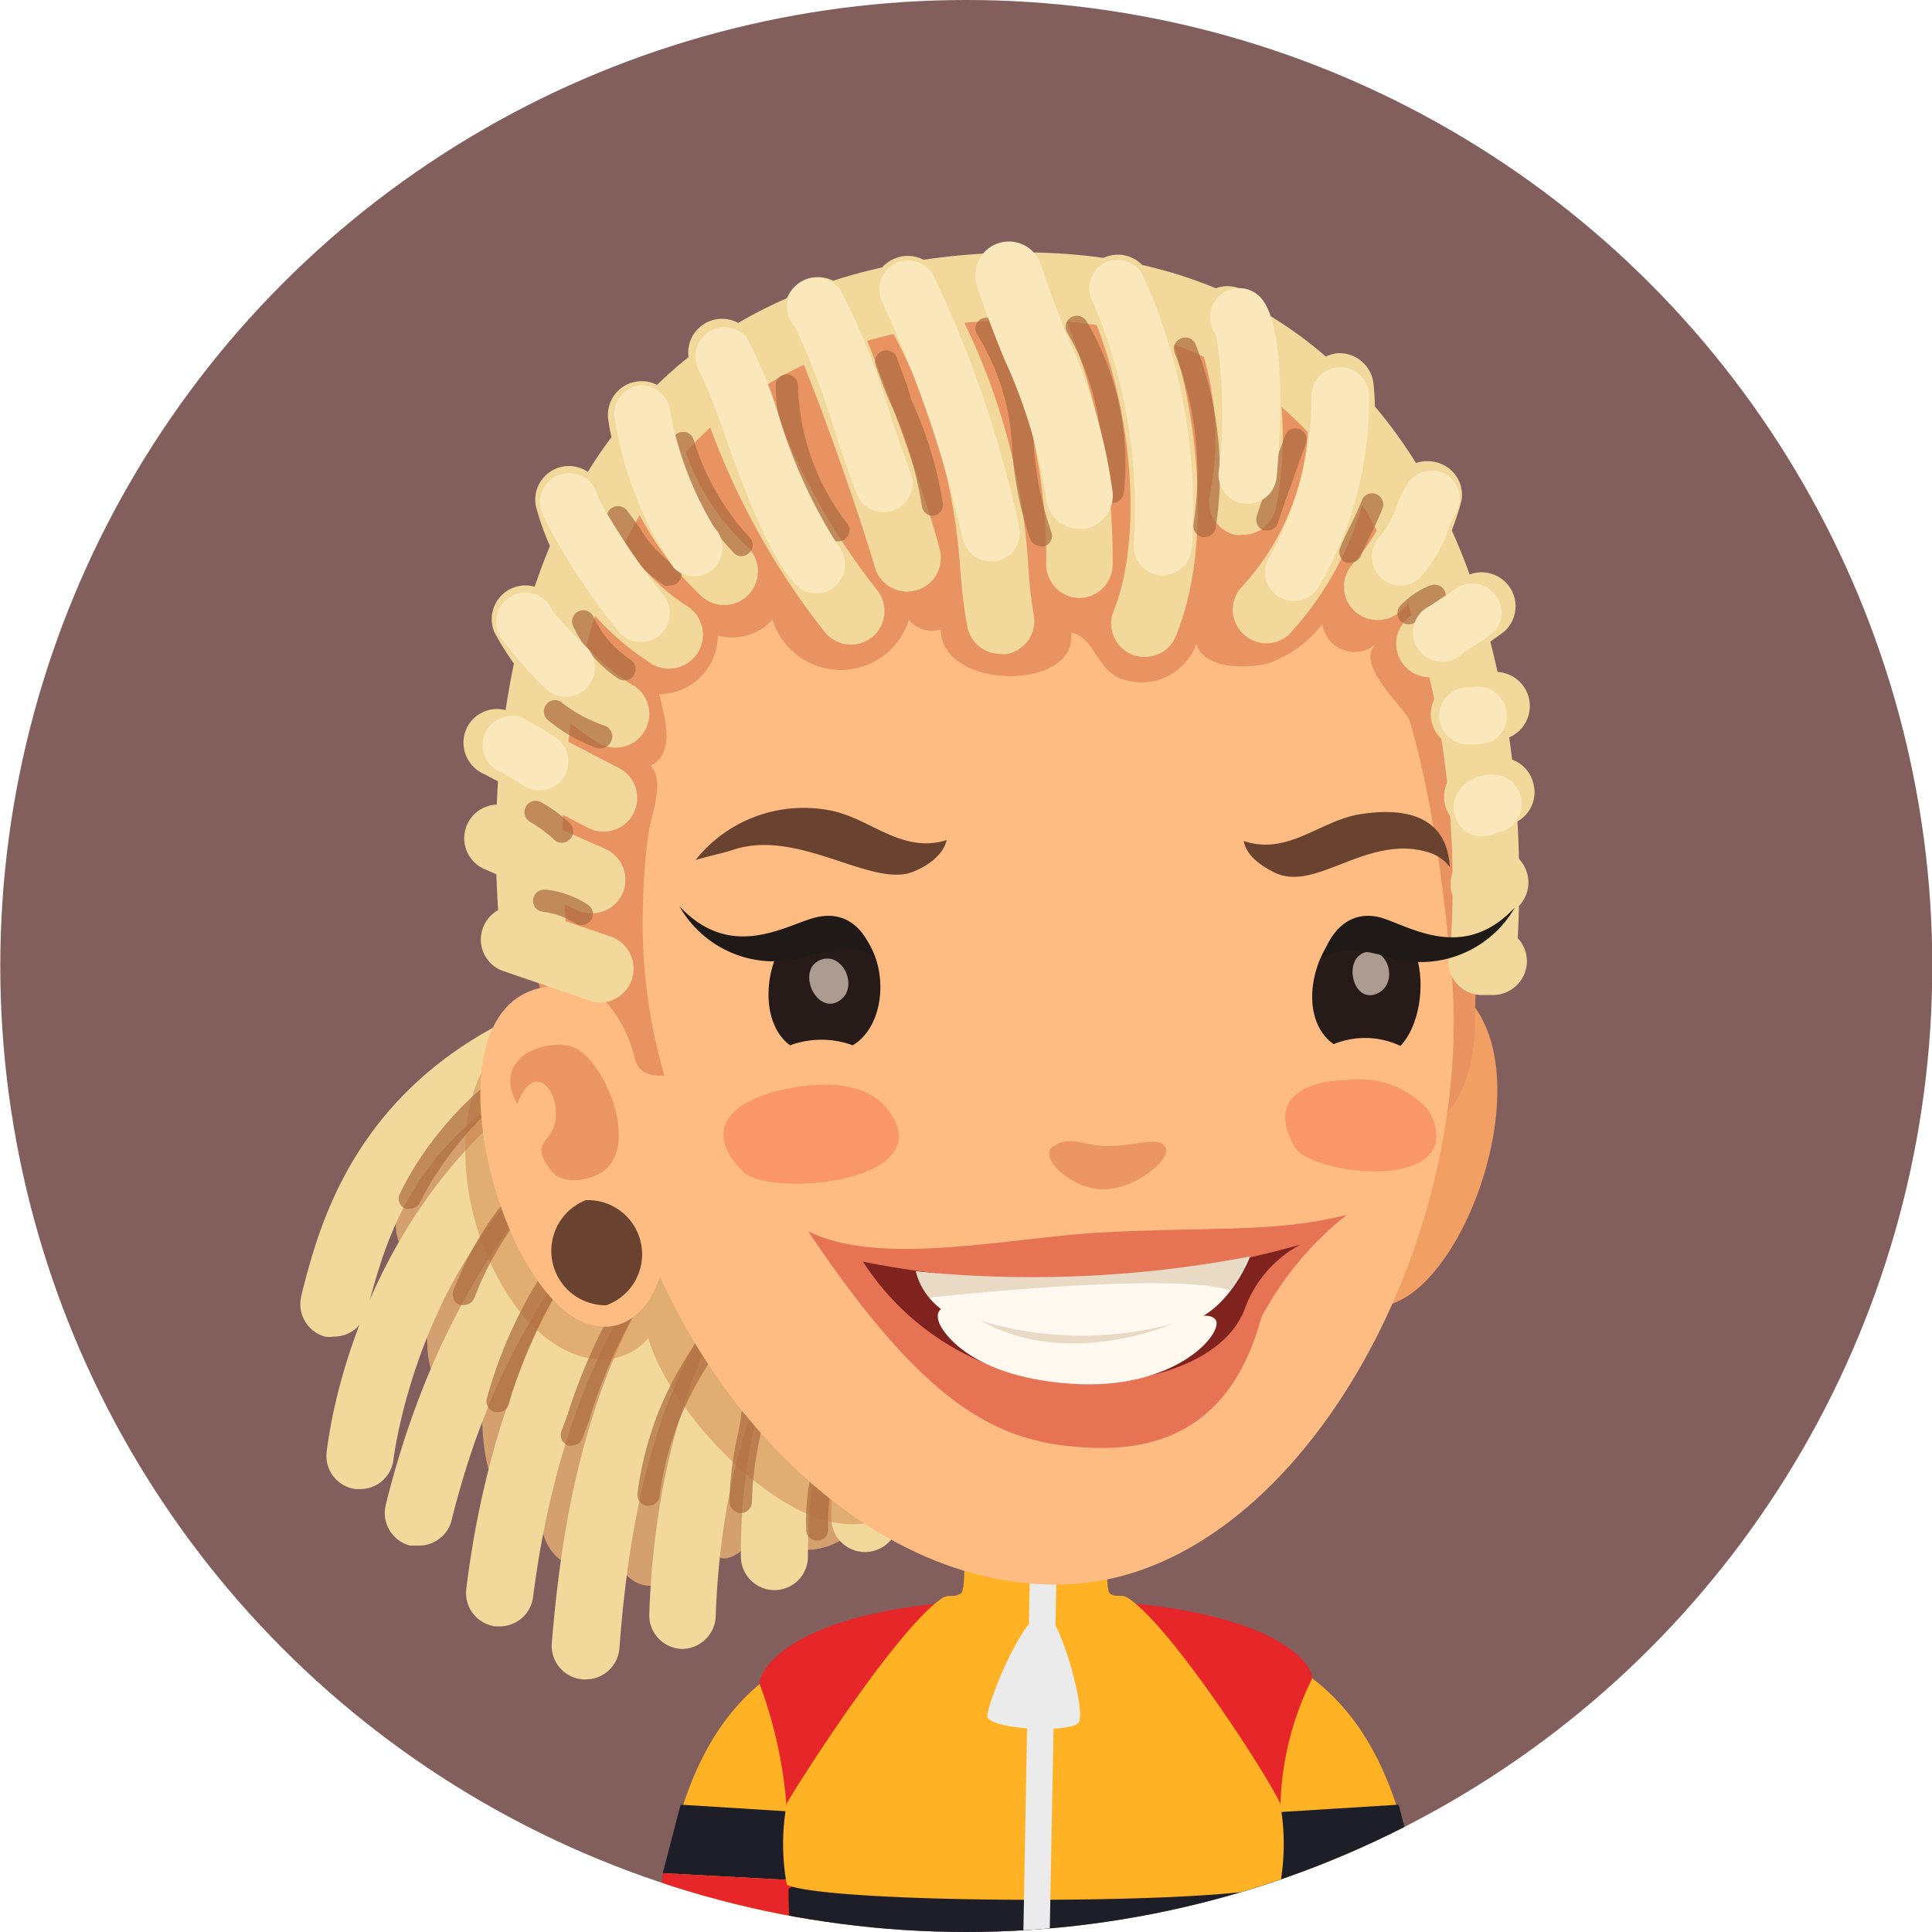 <svg xmlns="http://www.w3.org/2000/svg" xmlns:xlink="http://www.w3.org/1999/xlink" viewBox="0 0 66 66"><defs><style>.cls-1{fill:none;}.cls-2{clip-path:url(#clip-path);}.cls-3{fill:#825f5d;}.cls-4{fill:#ffb224;}.cls-5{fill:#1e1e29;}.cls-6{fill:#e62628;}.cls-7{fill:#ebebeb;}.cls-8{fill:#d4a070;}.cls-9{fill:#f2d89b;}.cls-10{fill:#cf854d;opacity:0.5;}.cls-11,.cls-20{opacity:0.7;}.cls-12{fill:#ab6a3f;}.cls-13{fill:#f29f63;}.cls-14{fill:#e89361;}.cls-15{fill:#ffbc82;}.cls-16{fill:#bf3c1b;opacity:0.3;}.cls-17{fill:#694330;}.cls-18{fill:#fae7bb;}.cls-19{fill:#261b18;}.cls-20{fill:#e6d2c3;}.cls-21{fill:#fa9769;}.cls-22{fill:#1f1a17;}.cls-23{opacity:0.8;}.cls-24{fill:#de6049;}.cls-25{fill:#80221d;}.cls-26{fill:#fff9f0;}.cls-27{fill:#e8dac5;}</style><clipPath id="clip-path" transform="translate(0.01)"><circle class="cls-1" cx="33" cy="33" r="33"/></clipPath></defs><g id="Layer_2" data-name="Layer 2"><g id="avatars"><g class="cls-2"><rect class="cls-3" width="66" height="66"/><path class="cls-4" d="M31.78,59.45,28.89,56c-4.18,1.22-5.86,4.61-6.41,10H28C28.24,63.22,30.89,60.15,31.78,59.45Z" transform="translate(0.01)"/><polygon class="cls-5" points="23.25 61.65 22.64 63.99 27.65 64.26 27.57 61.92 23.25 61.65"/><polygon class="cls-6" points="22.64 63.99 22.48 66 27.85 66 27.65 64.26 22.64 63.99"/><path class="cls-4" d="M42.12,56l-2.9,3.44c.9.7,3.55,3.77,3.77,6.55h5.54C48,60.62,46.29,57.23,42.12,56Z" transform="translate(0.01)"/><polygon class="cls-5" points="43.45 61.92 43.38 64.26 48.39 63.99 47.78 61.65 43.45 61.92"/><polygon class="cls-6" points="43.38 64.26 43.18 66 48.54 66 48.39 63.99 43.38 64.26"/><path class="cls-5" d="M43.76,64.42c0-.6-16.85-.5-16.83.13,0,.44,0,.93.07,1.45H43.69C43.71,65.43,43.74,64.9,43.76,64.42Z" transform="translate(0.01)"/><path class="cls-6" d="M35.22,54.63c-8.37,0-9.39,2.62-9.27,2.92a15.32,15.32,0,0,1,.94,4.68c0,.57,0,1.1,0,1.62,0,1.12,16.8,1.08,16.84-.05,0-.51,0-1,0-1.6a10.29,10.29,0,0,1,1.06-4.81C45,57.1,43.84,54.59,35.22,54.63Z" transform="translate(0.01)"/><path class="cls-4" d="M38.54,54.6c-.25-.17-.39,0-.63-.16s0-3.39,0-3.39h-5.1s.28,3.23,0,3.39-.39,0-.64.16c-1.49,1-4.69,5.95-5.3,7a7.66,7.66,0,0,0,0,2.79c1.58.68,15.26.68,16.85,0a7.9,7.9,0,0,0,0-2.79C43.23,60.55,40,55.57,38.54,54.6Z" transform="translate(0.01)"/><polygon class="cls-7" points="35.23 51.04 34.96 66 35.86 66 36.14 51.06 35.23 51.04"/><path class="cls-7" d="M35.66,55.09c-.73,0-2.07,3.38-1.93,3.59.3.43,2.8.51,3.1.18S36.18,55.11,35.66,55.09Z" transform="translate(0.01)"/><path class="cls-8" d="M27.85,34.33a5.5,5.5,0,0,0-3-1.48,7,7,0,0,0-4.68.8,13,13,0,0,0-4,3.66c-.86,1.22-2.31,2.42-2.61,3.93-.21,1.08.22,2.26,1.32,1.17a11.84,11.84,0,0,0-.29,3.51c0,1.33.78,2.35,1.87.88-.05,1.11-.15,5.87,1.67,3.3.25.88.15,2.31.8,3,.81.89,1.6-.34,1.89-1,.12.76.27,1.95,1.29,2.07s1.69-1.16,1.95-1.9c.37,1.92,1.52.52,2.2-.25.63,1.44,2.27,1,3.24,0,2.63-2.56,2-7.08,1.68-10.34A12,12,0,0,0,27.85,34.33Z" transform="translate(0.01)"/><path class="cls-9" d="M28.21,32.67c-14.8.11-17,8-17.87,11.36l-.05.22a1.15,1.15,0,0,0,.8,1.41,1.1,1.1,0,0,0,.31,0,1.15,1.15,0,0,0,1.11-.84l.06-.22c.91-3.35,2.6-9.57,15.66-9.67a1.15,1.15,0,0,0,0-2.3Z" transform="translate(0.01)"/><path class="cls-9" d="M28,34.38c-11.77-.3-16.17,9.81-16.85,15.21a1.14,1.14,0,0,0,1,1.28h.14a1.14,1.14,0,0,0,1.14-1c.07-.56,1.85-13.53,14.51-13.2a1.15,1.15,0,0,0,.06-2.3Z" transform="translate(0.01)"/><path class="cls-9" d="M27.71,33.27C19.82,37.44,15.2,43.2,13.17,51.4A1.15,1.15,0,0,0,14,52.8l.28,0A1.15,1.15,0,0,0,15.4,52c1.18-4.73,3.84-11.61,13.39-16.66a1.15,1.15,0,1,0-1.08-2Z" transform="translate(0.01)"/><path class="cls-9" d="M29.36,35.16c-10.1,3.53-12.75,13.49-13.44,19.11a1.15,1.15,0,0,0,1,1.29h.14a1.15,1.15,0,0,0,1.14-1C19,48.33,21.65,40.3,30.12,37.33a1.15,1.15,0,1,0-.76-2.17Z" transform="translate(0.01)"/><path class="cls-9" d="M31.39,36.55c-10.2,3.69-12,12.94-12.55,19.58a1.15,1.15,0,0,0,1.06,1.24H20a1.15,1.15,0,0,0,1.15-1.06c.49-6.51,2.19-14.39,11-17.6a1.15,1.15,0,1,0-.78-2.16Z" transform="translate(0.01)"/><path class="cls-9" d="M31.4,38.62c-7.65,3.25-9.07,11.75-9.23,16.52a1.15,1.15,0,0,0,1.12,1.19h0a1.16,1.16,0,0,0,1.15-1.11c.14-4.23,1.35-11.73,7.82-14.48a1.15,1.15,0,1,0-.9-2.12Z" transform="translate(0.01)"/><path class="cls-9" d="M32.2,39.85c-5.74,3.27-6.92,9-6.9,13.33a1.15,1.15,0,0,0,1.15,1.14h0a1.14,1.14,0,0,0,1.14-1.15c0-3.67,1-8.6,5.74-11.32a1.14,1.14,0,0,0,.43-1.57A1.15,1.15,0,0,0,32.2,39.85Z" transform="translate(0.01)"/><path class="cls-9" d="M32.63,41.63c-3.69,2.7-4.24,7.57-4.24,10.24a1.15,1.15,0,0,0,2.3,0c0-1.8.32-6.2,3.3-8.38a1.15,1.15,0,1,0-1.36-1.86Z" transform="translate(0.01)"/><path class="cls-10" d="M27.21,37.08c-2-1.66-5.91-2.84-8.54-2.19l-.45.13c-2.58.9-2.82,4.73-1.71,7.57,1.51,3.87,4.33,4.64,5.63,3.12.61,2.32,4.57,6.84,7.44,6.32,2.23-.4,2-2.81,2.41-4.54C33.08,43.4,30.2,39.55,27.21,37.08Z" transform="translate(0.01)"/><g class="cls-11"><path class="cls-12" d="M19.43,35.5c-2.43.62-4.75,3.13-5.78,5.28a.38.38,0,0,0,.18.51.33.33,0,0,0,.17,0,.38.38,0,0,0,.34-.22c1-2,3.08-4.3,5.28-4.87a.38.38,0,0,0,.28-.46A.38.38,0,0,0,19.43,35.5Z" transform="translate(0.01)"/></g><g class="cls-11"><path class="cls-12" d="M19.24,39.09a11.25,11.25,0,0,0-3.76,5,.38.38,0,0,0,.22.49.35.35,0,0,0,.14,0,.39.39,0,0,0,.36-.25,10.67,10.67,0,0,1,3.46-4.66.38.38,0,1,0-.42-.64Z" transform="translate(0.01)"/></g><g class="cls-11"><path class="cls-12" d="M19.35,42.93a.39.39,0,0,0-.53.12,15.84,15.84,0,0,0-2.2,4.72.39.39,0,0,0,.28.47H17a.38.38,0,0,0,.38-.29,15.24,15.24,0,0,1,2.1-4.5A.39.39,0,0,0,19.35,42.93Z" transform="translate(0.01)"/></g><g class="cls-11"><path class="cls-12" d="M21.52,43.73a19.49,19.49,0,0,0-2.14,4.59l-.21.57a.38.38,0,0,0,.23.49.3.3,0,0,0,.13,0,.38.38,0,0,0,.36-.25l.21-.57a18.74,18.74,0,0,1,2-4.42.38.38,0,1,0-.63-.43Z" transform="translate(0.01)"/></g><g class="cls-11"><path class="cls-12" d="M23.68,46a11.42,11.42,0,0,0-1.91,5,.39.39,0,0,0,.31.44h.07a.38.38,0,0,0,.37-.32,10.76,10.76,0,0,1,1.77-4.67.39.39,0,1,0-.61-.47Z" transform="translate(0.01)"/></g><g class="cls-11"><path class="cls-12" d="M25.74,48a.4.4,0,0,0-.44.33c0,.28-.09.56-.14.84a10.79,10.79,0,0,0-.25,2.14.4.4,0,0,0,.39.38h0a.39.39,0,0,0,.38-.39,10.57,10.57,0,0,1,.23-2q.09-.44.15-.87A.39.39,0,0,0,25.74,48Z" transform="translate(0.01)"/></g><g class="cls-11"><path class="cls-12" d="M28.25,49.8a.39.39,0,0,0-.48.27,7.55,7.55,0,0,0-.24,2.19.37.37,0,0,0,.38.37h0a.37.37,0,0,0,.37-.39,7.12,7.12,0,0,1,.22-2A.38.38,0,0,0,28.25,49.8Z" transform="translate(0.01)"/></g><path class="cls-13" d="M46.57,36.42c-.36,1-1.84,6.53-1.65,7.66l0,.15a3.61,3.61,0,0,0,2.52.34c2.73-.76,5.27-8.16,2.51-10.63C48.64,32.76,47.5,33.88,46.57,36.42Z" transform="translate(0.01)"/><path class="cls-14" d="M18.48,20.7c-1,4.93-1.27,11.46,1.1,16.17,1.24,2.45,4.19.81,6.27.3,2.57-.64,5.14-1.22,7.73-1.78,4.23-.94,9.65-1.82,12.41,1.5s4.39.79,4.39-2c0-3.39.87-9,0-12.72C46.19,4.08,21.19,7.76,18.48,20.7Z" transform="translate(0.01)"/><path class="cls-15" d="M33.17,15.68C21.65,17.25,19.83,27.79,21,38.12c.84,7.74,7.77,16.38,15.53,16S50.49,42.47,49.56,33C48.56,22.62,46.33,13.89,33.17,15.68Z" transform="translate(0.01)"/><path class="cls-15" d="M18.4,33.76c-3.77.93-1.56,9.7,1.28,11.29,1.13.63,2.4.21,2.95-1.72.64-1-.15-4.73-.8-7.08C21.31,34.34,20.21,33.32,18.4,33.76Z" transform="translate(0.01)"/><path class="cls-16" d="M19.66,35.81c-.83-.41-2.95.23-2,1.91.56-1.52,1.47-.49,1.3.59-.12.73-.9.71-.15,1.67.41.52,1.26.35,1.7.09C21.89,39.25,20.68,36.31,19.66,35.81Z" transform="translate(0.01)"/><path class="cls-14" d="M40.85,22h0S40.86,22,40.85,22Z" transform="translate(0.01)"/><path class="cls-14" d="M34.29,13.66c-9.34-.07-16,6.64-15.37,20a2.37,2.37,0,0,1,1.77.56,4.48,4.48,0,0,1,1,2c.1.21.21.56,1,.53a18.34,18.34,0,0,1-.74-5.61,21.49,21.49,0,0,1,.19-2.66c.09-.63.58-1.79.08-2.32.89-.47.45-1.73.29-2.45a2,2,0,0,0,2-2,1.86,1.86,0,0,0,1.87-.54,2.44,2.44,0,0,0,4.66,0,1,1,0,0,0,1.09.33c0,2.1,4.71,2.12,4.45.11.83.15.86,1.36,1.84,1.62A2,2,0,0,0,40.86,22h0s0,0,0,0h0c.28.89,1.76.84,2.45.66a4,4,0,0,0,1.85-1.34A1.12,1.12,0,0,0,47,22c-.77.72,1,2.16,1.17,2.67C49.56,28,49.29,13.79,34.29,13.66Z" transform="translate(0.01)"/><path class="cls-17" d="M20,41a1.86,1.86,0,0,0,.7,3.59A1.85,1.85,0,0,0,20,41Z" transform="translate(0.01)"/><path class="cls-9" d="M33.05,8.7c-5,.41-9,2.32-11.73,5.67-5.08,6.18-4.5,15.32-4.2,18a1.18,1.18,0,0,0,1.26,1.06,1.11,1.11,0,0,0,1-1.18v-.14c-.27-2.43-.82-10.78,3.69-16.26C25.44,13,28.85,11.35,33.24,11c4.74-.4,8.54.82,11.27,3.6,4.84,4.92,5.4,13.69,5,18.1a1.15,1.15,0,0,0,1,1.26h.11a1.15,1.15,0,0,0,1.15-1C51.9,31.6,52.85,19.78,46.15,13,42.92,9.69,38.51,8.26,33.05,8.7Z" transform="translate(0.01)"/><path class="cls-9" d="M37.71,8.8a1.15,1.15,0,0,0-.58,1.52c1.77,4,1.79,8.39.91,10.53a1.15,1.15,0,0,0,.62,1.51,1.11,1.11,0,0,0,.44.08,1.13,1.13,0,0,0,1.06-.71c1.28-3.09.89-8.28-.93-12.35A1.15,1.15,0,0,0,37.71,8.8Z" transform="translate(0.01)"/><path class="cls-9" d="M45.64,12.07a1.17,1.17,0,0,0-1,1.27,8.62,8.62,0,0,1-2.31,6.8A1.15,1.15,0,0,0,44,21.7a11,11,0,0,0,2.91-8.6A1.17,1.17,0,0,0,45.64,12.07Z" transform="translate(0.01)"/><path class="cls-9" d="M23.39,20.66a7,7,0,0,1-2.84-3.83,1.15,1.15,0,1,0-2.25.48,9.18,9.18,0,0,0,3.82,5.28,1.16,1.16,0,1,0,1.27-1.93Z" transform="translate(0.01)"/><path class="cls-9" d="M33.88,8.44A1.16,1.16,0,0,0,33.47,10a19.46,19.46,0,0,1,2.26,9.25,1.15,1.15,0,0,0,1.11,1.18h0A1.15,1.15,0,0,0,38,19.34a21.64,21.64,0,0,0-2.57-10.5A1.17,1.17,0,0,0,33.88,8.44Z" transform="translate(0.01)"/><path class="cls-9" d="M29,10.17a1.15,1.15,0,1,0-2.12.9c1.67,3.93,3,8.28,3,8.32a1.15,1.15,0,0,0,1.1.82,1.26,1.26,0,0,0,.33-.05,1.14,1.14,0,0,0,.77-1.43C32.07,18.54,30.75,14.22,29,10.17Z" transform="translate(0.01)"/><path class="cls-9" d="M41.49,9.86a1.16,1.16,0,0,0-.66,1.49,10.07,10.07,0,0,1,.5,5.53,1.15,1.15,0,0,0,.84,1.39,1.35,1.35,0,0,0,.28,0,1.15,1.15,0,0,0,1.12-.88A12.46,12.46,0,0,0,43,10.52,1.15,1.15,0,0,0,41.49,9.86Z" transform="translate(0.01)"/><path class="cls-9" d="M23.05,14a1.15,1.15,0,0,0-2.28.35A10.42,10.42,0,0,0,24,20.41a1.16,1.16,0,0,0,.73.26,1.15,1.15,0,0,0,.89-.42,1.16,1.16,0,0,0-.15-1.62A8.14,8.14,0,0,1,23.05,14Z" transform="translate(0.01)"/><path class="cls-9" d="M35.12,19.36A22,22,0,0,0,32,9.31a1.15,1.15,0,1,0-2,1.19,19.84,19.84,0,0,1,2.8,9.09c.07.7.13,1.3.24,1.84a1.15,1.15,0,0,0,1.13.91.9.9,0,0,0,.23,0,1.15,1.15,0,0,0,.9-1.36A14.73,14.73,0,0,1,35.12,19.36Z" transform="translate(0.01)"/><path class="cls-9" d="M25.76,11.71a1.15,1.15,0,0,0-2.21.67,25.43,25.43,0,0,0,4.62,9.22,1.15,1.15,0,0,0,.89.42,1.16,1.16,0,0,0,.73-.26,1.15,1.15,0,0,0,.15-1.62A22.82,22.82,0,0,1,25.76,11.71Z" transform="translate(0.01)"/><path class="cls-9" d="M48.94,15.77a1.14,1.14,0,0,0-1.32.94,6.76,6.76,0,0,1-1.42,2.56,1.14,1.14,0,0,0,.86,1.91,1.18,1.18,0,0,0,.86-.38,8.89,8.89,0,0,0,2-3.71A1.15,1.15,0,0,0,48.94,15.77Z" transform="translate(0.01)"/><path class="cls-9" d="M50,19.72l-1.84,1.34a1.15,1.15,0,0,0-.25,1.61,1.15,1.15,0,0,0,1.6.25l1.85-1.33A1.16,1.16,0,0,0,50,19.72Z" transform="translate(0.01)"/><path class="cls-9" d="M21.62,23.42A7.92,7.92,0,0,1,19,20.7a1.15,1.15,0,1,0-2.12.9,10.09,10.09,0,0,0,3.52,3.76,1.15,1.15,0,0,0,1.24-1.94Z" transform="translate(0.01)"/><path class="cls-9" d="M50.76,23l-1.11.31A1.15,1.15,0,0,0,50,25.55a1.54,1.54,0,0,0,.3,0l1.11-.31A1.15,1.15,0,0,0,50.76,23Z" transform="translate(0.01)"/><path class="cls-9" d="M51,25.91l-.79.19a1.15,1.15,0,0,0,.26,2.27,1.24,1.24,0,0,0,.27,0l.78-.19a1.14,1.14,0,0,0,.86-1.38A1.15,1.15,0,0,0,51,25.91Z" transform="translate(0.01)"/><path class="cls-9" d="M50.81,29l-.33.07a1.15,1.15,0,0,0,.22,2.28.83.83,0,0,0,.22,0l.34-.06A1.15,1.15,0,0,0,50.81,29Z" transform="translate(0.01)"/><path class="cls-9" d="M51.06,31.69l-.36,0a1.15,1.15,0,0,0-.16,2.3l.37,0H51a1.16,1.16,0,0,0,1.15-1.08A1.15,1.15,0,0,0,51.06,31.69Z" transform="translate(0.01)"/><path class="cls-9" d="M21.14,26.24,17.5,24.35a1.15,1.15,0,0,0-1.55.49,1.17,1.17,0,0,0,.49,1.56l3.64,1.88a1.12,1.12,0,0,0,.53.13,1.15,1.15,0,0,0,.53-2.17Z" transform="translate(0.01)"/><path class="cls-9" d="M20.67,29l-3.15-1.39a1.15,1.15,0,1,0-.93,2.1l3.15,1.4a1.25,1.25,0,0,0,.46.09,1.15,1.15,0,0,0,1.06-.68A1.16,1.16,0,0,0,20.67,29Z" transform="translate(0.01)"/><path class="cls-9" d="M20.87,32l-2.93-1a1.16,1.16,0,0,0-1.46.72,1.14,1.14,0,0,0,.72,1.46l2.93,1a1,1,0,0,0,.37.07A1.16,1.16,0,0,0,20.87,32Z" transform="translate(0.01)"/><g class="cls-11"><path class="cls-12" d="M40.31,11.57a.38.38,0,0,0-.18.51,11.24,11.24,0,0,1,.63,5.83.39.39,0,0,0,.31.44h.07a.39.39,0,0,0,.38-.31,12.15,12.15,0,0,0-.7-6.31A.38.38,0,0,0,40.31,11.57Z" transform="translate(0.01)"/></g><g class="cls-11"><path class="cls-12" d="M44.38,14.66a.37.37,0,0,0-.49.23l-.21.56c-.24.67-.55,1.53-.76,2.19a.39.39,0,0,0,.25.48l.12,0a.37.37,0,0,0,.36-.27c.21-.65.52-1.49.75-2.15l.21-.57A.38.38,0,0,0,44.38,14.66Z" transform="translate(0.01)"/></g><g class="cls-11"><path class="cls-12" d="M47,16.88a.37.37,0,0,0-.49.22c-.11.29-.25.57-.38.84s-.26.52-.36.78a.39.39,0,0,0,.21.5.4.4,0,0,0,.15,0,.38.38,0,0,0,.35-.24c.1-.24.22-.49.34-.73s.29-.6.41-.91A.38.38,0,0,0,47,16.88Z" transform="translate(0.01)"/></g><g class="cls-11"><path class="cls-12" d="M48.84,20a2.9,2.9,0,0,0-1,.68.38.38,0,0,0,0,.54.43.43,0,0,0,.27.11.43.43,0,0,0,.28-.11,2.13,2.13,0,0,1,.75-.51.38.38,0,1,0-.28-.71Z" transform="translate(0.01)"/></g><g class="cls-11"><path class="cls-12" d="M36.6,10.83a.38.38,0,0,0-.16.52,8.69,8.69,0,0,1,1.14,5.39.39.39,0,0,0,.33.44H38a.39.39,0,0,0,.38-.33A9.5,9.5,0,0,0,37.12,11,.38.38,0,0,0,36.6,10.83Z" transform="translate(0.01)"/></g><g class="cls-11"><path class="cls-12" d="M35.31,15.33A8.55,8.55,0,0,0,34,11a.38.38,0,1,0-.61.46,7.9,7.9,0,0,1,1.18,3.95,12.15,12.15,0,0,0,.61,3,.4.4,0,0,0,.36.25.35.35,0,0,0,.14,0,.38.38,0,0,0,.22-.5A11.58,11.58,0,0,1,35.31,15.33Z" transform="translate(0.01)"/></g><g class="cls-11"><path class="cls-12" d="M30.63,12.23a.39.39,0,0,0-.49-.24.38.38,0,0,0-.23.49c.16.48.36,1,.57,1.45a13.07,13.07,0,0,1,1,3.35.38.38,0,0,0,.38.34h0a.38.38,0,0,0,.34-.42,13.43,13.43,0,0,0-1.09-3.56C31,13.16,30.79,12.69,30.63,12.23Z" transform="translate(0.01)"/></g><g class="cls-11"><path class="cls-12" d="M27.25,13.15a.39.39,0,0,0-.4-.36.37.37,0,0,0-.36.4,8.67,8.67,0,0,0,1.87,5.19.38.38,0,0,0,.54,0,.38.38,0,0,0,0-.54A8,8,0,0,1,27.25,13.15Z" transform="translate(0.01)"/></g><g class="cls-11"><path class="cls-12" d="M23.68,15a.38.38,0,0,0-.49-.22.38.38,0,0,0-.23.49,8.92,8.92,0,0,0,2.11,3.63.35.35,0,0,0,.25.1.4.4,0,0,0,.29-.14.37.37,0,0,0-.05-.54A8.6,8.6,0,0,1,23.68,15Z" transform="translate(0.01)"/></g><g class="cls-11"><path class="cls-12" d="M23.06,19.34a4.06,4.06,0,0,1-1.18-1.25q-.24-.35-.48-.66a.39.39,0,0,0-.6.5,5.52,5.52,0,0,1,.45.6A4.62,4.62,0,0,0,22.69,20a.31.31,0,0,0,.18,0,.38.38,0,0,0,.19-.72Z" transform="translate(0.01)"/></g><g class="cls-11"><path class="cls-12" d="M20.27,21.09a.38.38,0,1,0-.71.28,4.43,4.43,0,0,0,1.53,1.8.4.4,0,0,0,.54-.08.39.39,0,0,0-.08-.54A3.7,3.7,0,0,1,20.27,21.09Z" transform="translate(0.01)"/></g><g class="cls-11"><path class="cls-12" d="M20.62,24.78A4.83,4.83,0,0,1,19.18,24a.37.37,0,0,0-.53.07.39.39,0,0,0,.07.54,5.55,5.55,0,0,0,1.68.95h.11a.38.38,0,0,0,.37-.27A.39.39,0,0,0,20.62,24.78Z" transform="translate(0.01)"/></g><g class="cls-11"><path class="cls-12" d="M18.48,27.41a.37.37,0,0,0-.52.14.38.38,0,0,0,.13.52,4.92,4.92,0,0,1,.83.61.36.36,0,0,0,.26.11.39.39,0,0,0,.28-.12.38.38,0,0,0,0-.54A4.72,4.72,0,0,0,18.48,27.41Z" transform="translate(0.01)"/></g><g class="cls-11"><path class="cls-12" d="M20.05,30.89a3.28,3.28,0,0,0-1.42-.5.39.39,0,0,0-.43.34.38.38,0,0,0,.35.42,2.66,2.66,0,0,1,1.09.39.36.36,0,0,0,.2.06.38.38,0,0,0,.21-.71Z" transform="translate(0.01)"/></g><path class="cls-18" d="M35.56,9.08a1.15,1.15,0,1,0-2.19.7c.25.79.57,1.6.92,2.47A17.73,17.73,0,0,1,35.73,17a1.15,1.15,0,0,0,1.14,1.07H37A1.15,1.15,0,0,0,38,16.82a18.75,18.75,0,0,0-1.59-5.42C36.1,10.57,35.79,9.79,35.56,9.08Z" transform="translate(0.01)"/><path class="cls-18" d="M37.67,9a1,1,0,0,0-.33,1.35,18,18,0,0,1,1.38,8.22,1,1,0,0,0,.88,1.08h.1a1,1,0,0,0,1-.89A19.21,19.21,0,0,0,39,9.34,1,1,0,0,0,37.67,9Z" transform="translate(0.01)"/><path class="cls-18" d="M41.64,10.11a1,1,0,0,0-.11,1.33,16.44,16.44,0,0,1,.09,4.69,1,1,0,0,0,.88,1.08h.1a1,1,0,0,0,1-.89c.08-.84.43-5.07-.54-6.15A1,1,0,0,0,41.64,10.11Z" transform="translate(0.01)"/><path class="cls-18" d="M45.79,12.54h0a1,1,0,0,0-1,1A11,11,0,0,1,43.37,19a1,1,0,0,0,.28,1.37A1,1,0,0,0,45,20.12a12.72,12.72,0,0,0,1.76-6.62A1,1,0,0,0,45.79,12.54Z" transform="translate(0.01)"/><path class="cls-18" d="M48.13,16.44a3.83,3.83,0,0,0-.41.81,3.37,3.37,0,0,1-.58,1.06,1,1,0,0,0,.68,1.7,1,1,0,0,0,.68-.27,4.86,4.86,0,0,0,1-1.75,3.08,3.08,0,0,1,.16-.35,1,1,0,0,0-.17-1.37A1,1,0,0,0,48.13,16.44Z" transform="translate(0.01)"/><path class="cls-18" d="M49.77,20.08l-.54.36-.39.26A1,1,0,1,0,50,22.28l.29-.19a5.86,5.86,0,0,0,.78-.54,1,1,0,0,0-1.31-1.47Z" transform="translate(0.01)"/><path class="cls-18" d="M30.57,9a1,1,0,0,0-.44,1.33,39,39,0,0,1,2.73,8,1,1,0,0,0,1,.85H34A1,1,0,0,0,34.81,18a39.74,39.74,0,0,0-2.92-8.57A1,1,0,0,0,30.57,9Z" transform="translate(0.01)"/><path class="cls-18" d="M30.39,14.15a22.76,22.76,0,0,0-1.6-4.07,1,1,0,1,0-1.64,1.09,26,26,0,0,1,1.37,3.61c.33,1,.62,1.83.83,2.29a1,1,0,0,0,1.79-.81C31,15.89,30.69,15.05,30.39,14.15Z" transform="translate(0.01)"/><path class="cls-18" d="M26.59,14.18a15.18,15.18,0,0,0-1.11-2.68,1,1,0,0,0-1.65,1.08,17.24,17.24,0,0,1,.91,2.27c.7,1.92,1.48,4.09,2.42,5.11a1,1,0,0,0,.73.32,1,1,0,0,0,.72-1.66A17.76,17.76,0,0,1,26.59,14.18Z" transform="translate(0.01)"/><path class="cls-18" d="M22.89,14.09a1,1,0,0,0-1-.93,1,1,0,0,0-.92,1A12.43,12.43,0,0,0,23,19.39a1,1,0,0,0,.71.3.94.94,0,0,0,.68-.28,1,1,0,0,0,0-1.39A11.77,11.77,0,0,1,22.89,14.09Z" transform="translate(0.01)"/><path class="cls-18" d="M20.42,17a1,1,0,1,0-1.86.65,21.69,21.69,0,0,0,2.63,4,1,1,0,0,0,.7.28,1,1,0,0,0,.7-.29,1,1,0,0,0,0-1.39A22.84,22.84,0,0,1,20.42,17Z" transform="translate(0.01)"/><path class="cls-18" d="M18.86,20.86a1,1,0,1,0-1.65,1.07,13,13,0,0,0,1.46,1.63,1,1,0,0,0,.65.25,1,1,0,0,0,.74-.34A1,1,0,0,0,20,22.08,11.92,11.92,0,0,1,18.86,20.86Z" transform="translate(0.01)"/><path class="cls-18" d="M18.1,24.67a1,1,0,1,0-.94,1.73c.23.13.47.28.7.43a.94.94,0,0,0,.55.17,1,1,0,0,0,.82-.42A1,1,0,0,0,19,25.21,8.91,8.91,0,0,0,18.1,24.67Z" transform="translate(0.01)"/><path class="cls-18" d="M50.25,23.48a1,1,0,0,0-1.09.84A1,1,0,0,0,50,25.43h.26A1.83,1.83,0,0,0,51,25.3a1,1,0,0,0-.76-1.82Z" transform="translate(0.01)"/><path class="cls-18" d="M51.29,26.51a1.37,1.37,0,0,0-1.46.5,1,1,0,0,0,.22,1.38,1,1,0,0,0,.58.18,1,1,0,0,0,.48-.12,1,1,0,0,0,.18-1.94Z" transform="translate(0.01)"/><path class="cls-19" d="M28.71,31.43c-2.21-.77-3.29,3.14-1.73,4.28a3.09,3.09,0,0,1,2.14,0C30.51,34.88,30.36,32,28.71,31.43Z" transform="translate(0.01)"/><path class="cls-19" d="M47.66,31.62c-2.16-1.38-3.88,2.81-2.11,4.05a2.83,2.83,0,0,1,2.28.06C48.74,34.78,48.81,32.35,47.66,31.62Z" transform="translate(0.01)"/><path class="cls-20" d="M28,32.8c-.85.36-.06,2,.74,1.33C29.31,33.64,28.74,32.48,28,32.8Z" transform="translate(0.01)"/><path class="cls-20" d="M46.69,32.52c-.87.15-.5,1.86.39,1.4C47.73,33.59,47.46,32.39,46.69,32.52Z" transform="translate(0.01)"/><path class="cls-21" d="M48.77,37.9a3.18,3.18,0,0,0-2.78-1c-1.19,0-2.79.52-1.77,2.28.55.94,5.3,1.51,4.8-.68A2.1,2.1,0,0,0,48.77,37.9Z" transform="translate(0.01)"/><path class="cls-21" d="M30.11,37.68c-.87-.81-2.34-.68-3.36-.46-1.33.28-3,1.16-1.38,2.8.85.87,6.3.43,5.17-1.77A2.25,2.25,0,0,0,30.11,37.68Z" transform="translate(0.01)"/><path class="cls-22" d="M47,31.31c-1.42-.24-1.84,1.4-1.84,1.4s.58-.54,2.3,0A3.71,3.71,0,0,0,51.74,31C49.88,33,47.92,31.47,47,31.31Z" transform="translate(0.01)"/><path class="cls-22" d="M28,31.31c-1,.16-2.93,1.64-4.8-.35a3.71,3.71,0,0,0,4.34,1.71c1.72-.5,2.3,0,2.3,0S29.45,31.07,28,31.31Z" transform="translate(0.01)"/><path class="cls-16" d="M37.84,39.15c-.88,0-1.23-.38-1.85,0s.7,1.56,1.8,1.48,2.28-1.09,2-1.46S38.83,39.15,37.84,39.15Z" transform="translate(0.01)"/><path class="cls-17" d="M28.32,27.68a4.72,4.72,0,0,0-4.57,1.7c.45-.14.9-.22,1.32-.36,2.23-.72,4.74,1.35,6.14.75.48-.2,1-.56,1.12-1.07C30.77,29.18,29.71,27.93,28.32,27.68Z" transform="translate(0.01)"/><path class="cls-17" d="M46.48,27.81c-1.39.21-2.48,1.43-4,.92.08.51.63.88,1.1,1.1,1.39.62,3.1-1.31,5.15-.73a1.48,1.48,0,0,1,.8.53C49.46,29.39,49.57,27.34,46.48,27.81Z" transform="translate(0.01)"/><g class="cls-23"><path class="cls-24" d="M27.6,42.06c4.16,6.21,6.65,7.3,9.77,7.4,3.91.13,5.17-2.5,5.71-4.46A11.11,11.11,0,0,1,46,41.5c-2.42.63-4.82.4-8.49.61C34.46,42.29,30,43.29,27.6,42.06Z" transform="translate(0.01)"/></g><path class="cls-25" d="M29.47,43.1a9.07,9.07,0,0,0,7.36,4.15c3.12,0,5.14-1.08,5.68-2.53a4.06,4.06,0,0,1,1.9-2.2A31.92,31.92,0,0,1,29.47,43.1Z" transform="translate(0.01)"/><path class="cls-26" d="M31.28,43.43a2.35,2.35,0,0,0,1.92,1.74,16.47,16.47,0,0,0,7.07.1c1.66-.29,2.42-2.34,2.42-2.34A34,34,0,0,1,31.28,43.43Z" transform="translate(0.01)"/><path class="cls-26" d="M38,45.5c-2.22.15-4.07,0-5.2-.63-.81-.47-.87.07-.69.4,0,0,.77,1.74,4.46,2s5.33-1.86,4.92-2.22S40.08,45.37,38,45.5Z" transform="translate(0.01)"/><path class="cls-27" d="M31.28,43.43a2.11,2.11,0,0,0,.46.9S40,43.41,42,44.08a4.31,4.31,0,0,0,.65-1.15A39.59,39.59,0,0,1,31.28,43.43Z" transform="translate(0.01)"/><path class="cls-27" d="M33.5,45.12c3,1.68,6.55.1,6.55.1A12,12,0,0,1,33.5,45.12Z" transform="translate(0.01)"/></g></g></g></svg>